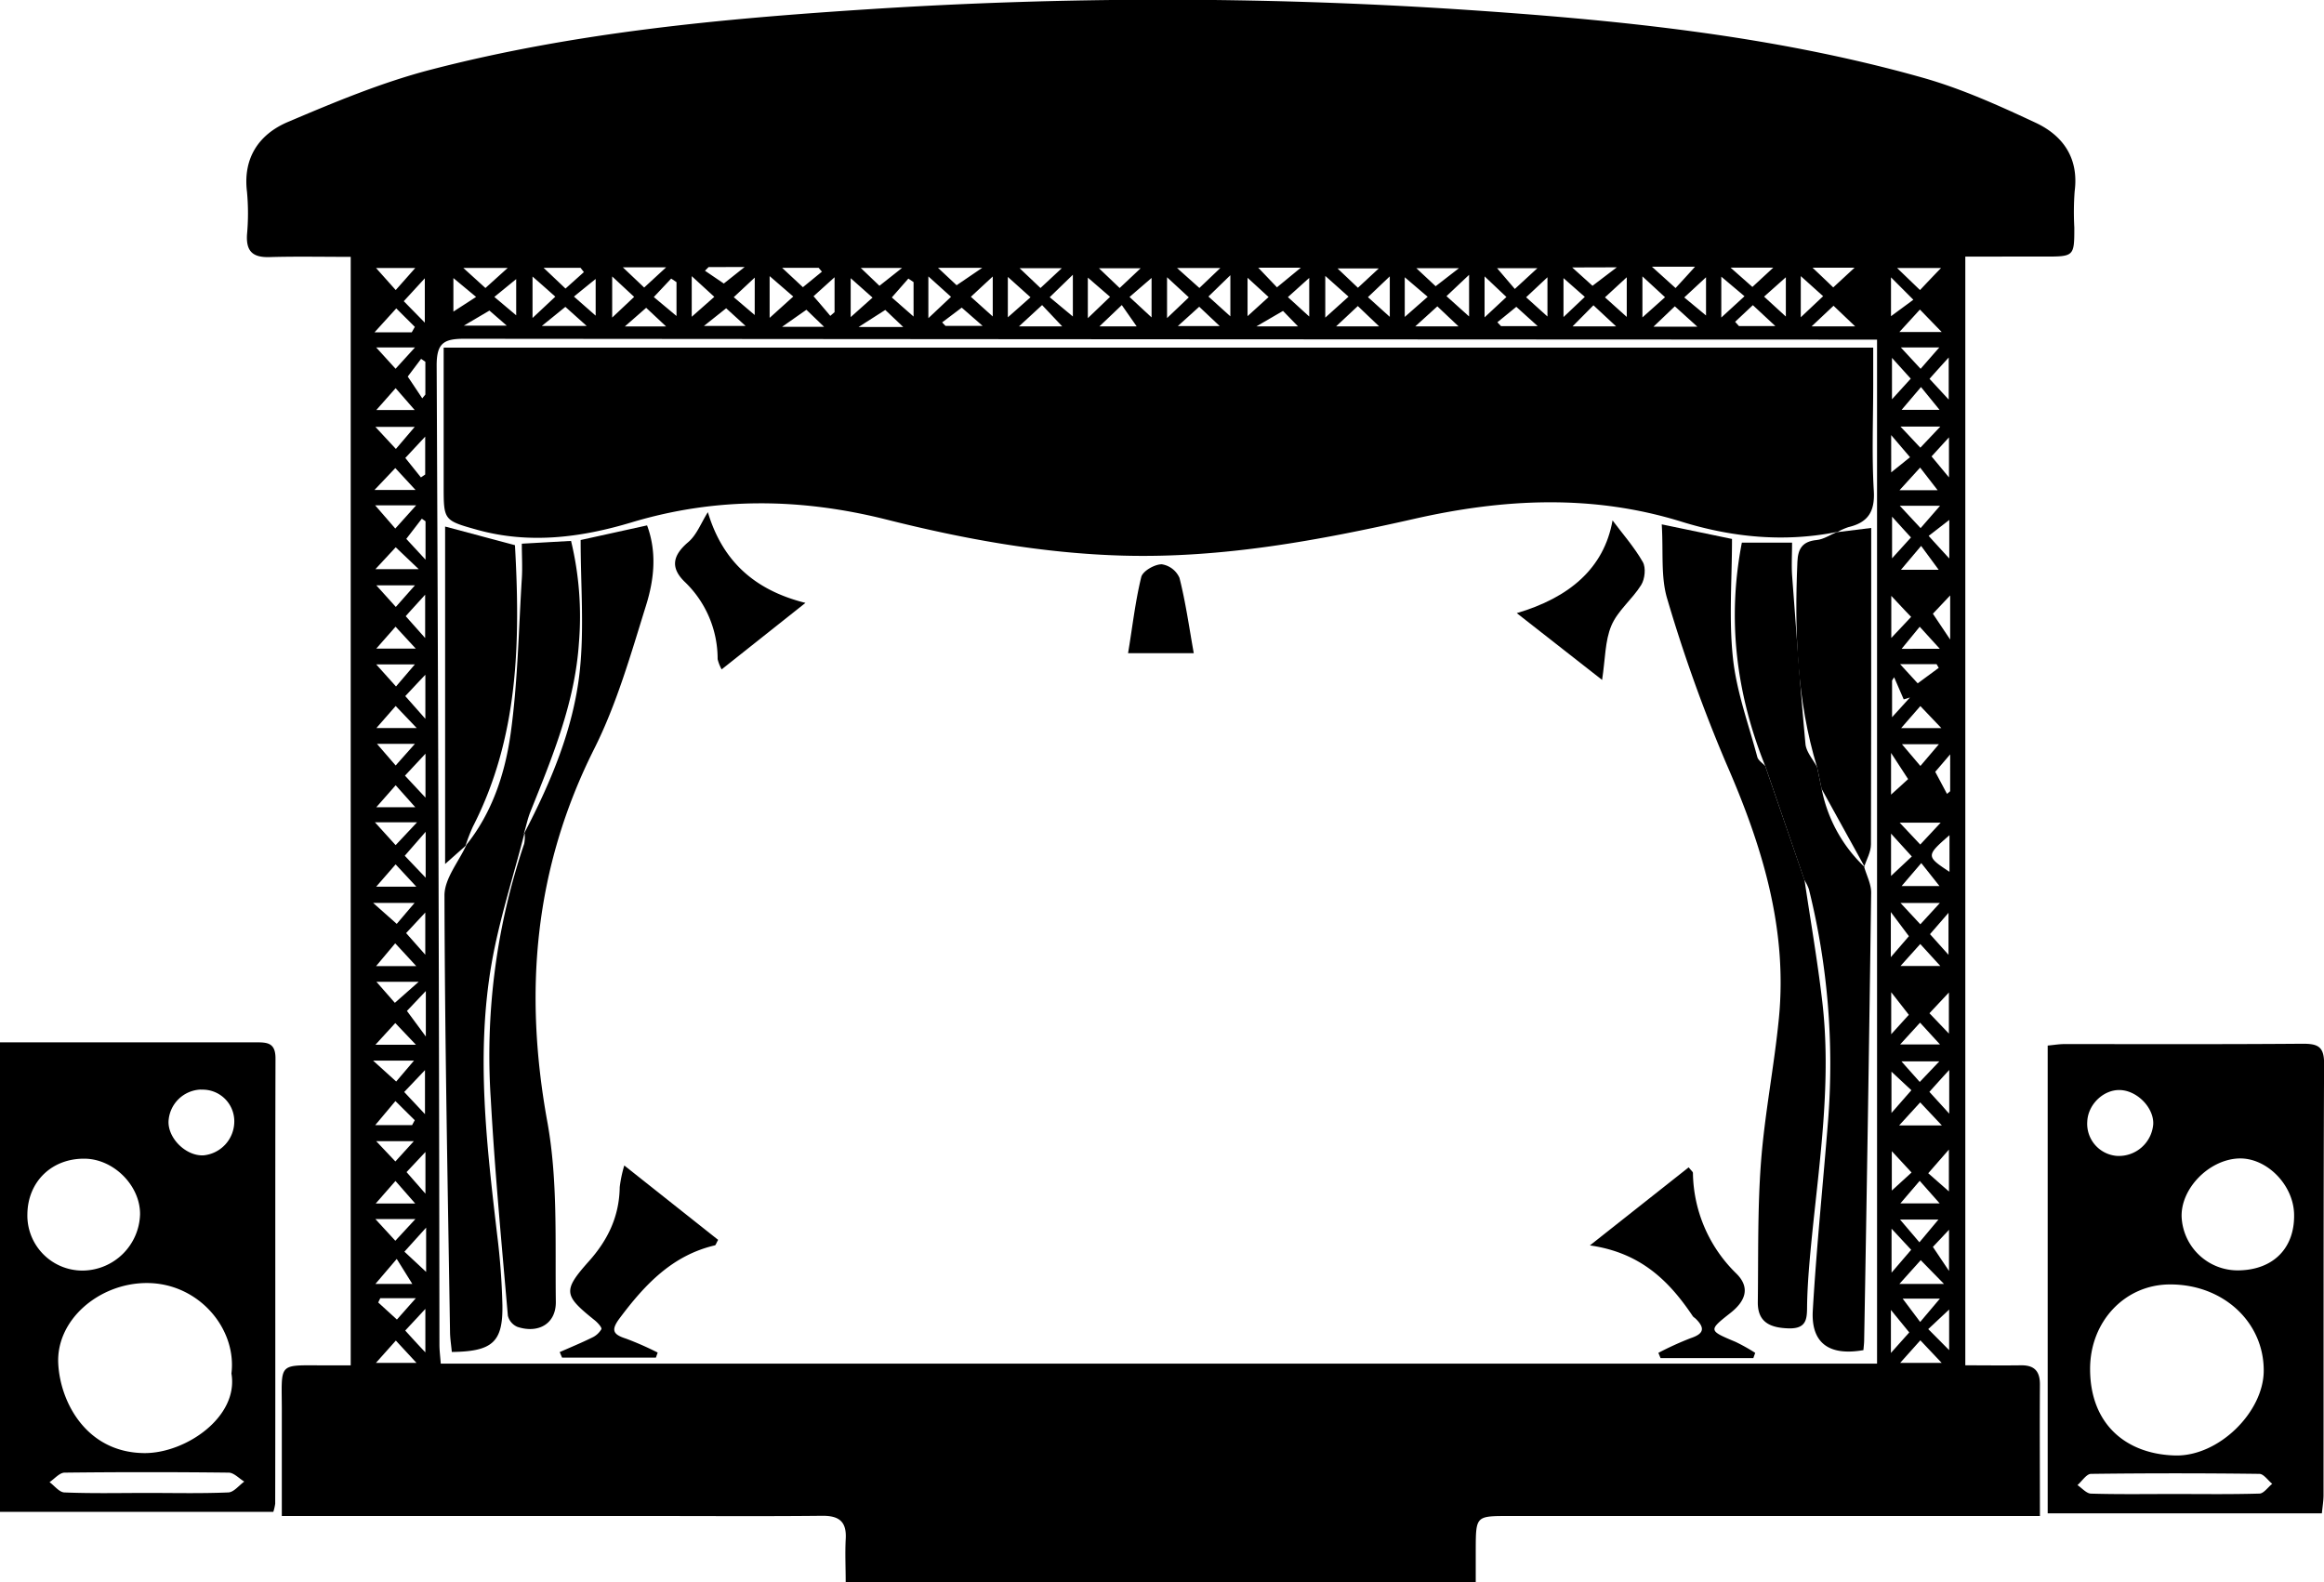 <svg xmlns="http://www.w3.org/2000/svg" viewBox="0 0 544.77 370.97"><g id="Layer_2" data-name="Layer 2"><g id="_ÎÓÈ_1" data-name="—ÎÓÈ 1"><path d="M460.69,320.08c4.41,0,8.7.06,13,0,3.17-.06,4.51,1.36,4.49,4.52-.07,10,0,20,0,30.81H353.66c-7.69,0-7.7,0-7.73,7.83,0,2.46,0,4.93,0,7.75H198.24c0-3.5-.17-6.8,0-10.07.28-4.15-1.48-5.61-5.55-5.56-13.16.14-26.33.05-39.49.05H66.06c0-8.08,0-15.84,0-23.59.08-13.18-1.63-11.63,11.71-11.73h4.44V60.22c-6.47,0-12.76-.13-19,.05C59.33,60.39,57.66,59,57.9,55a54.64,54.64,0,0,0,0-10c-1-8,2.85-13.54,9.57-16.4,11-4.67,22.12-9.32,33.64-12.3,33.49-8.68,67.84-11.9,102.28-14.12a1066.43,1066.43,0,0,1,138.36,0c36.76,2.42,73.4,6,109,16.05,9.06,2.56,17.79,6.51,26.35,10.51,6.47,3,10.24,8.31,9.22,16.11a66.71,66.71,0,0,0-.08,8.49c0,6.81-.05,6.81-7.1,6.81H460.69ZM440,79.62h-5.33q-162.94-.06-325.9-.2c-4.9,0-6.43,1.16-6.41,6.35q.54,114.72.65,229.45c0,1.45.2,2.9.31,4.46H440ZM316.11,69.55l-5.45-4.87v9.78ZM124.83,64.83v9.72l5.34-5C128.31,67.89,126.88,66.62,124.83,64.83ZM88,133.43H98.15l-5.39-5.13Zm9.77,59.34H87.88l4.86,5.36Zm-1.17,71,.62-1.15-4.53-4.49-4.73,5.64ZM217.62,74.59l5.31-5-5.31-4.79Zm33.87-10.18-5.43,5.27,5.43,4.52ZM92.64,221.15l-4.49,5.35h9.43C95.65,224.4,94.36,223,92.64,221.15ZM96.52,77.91l.72-1.28L92.89,72.3l-5.1,5.61Zm301.35-1.33-5.27-4.77-5,4.77ZM170.22,72.27,165,76.42h9.78Zm206-2.56,5.11,4.59V65ZM180.41,74.52l5.54-5-5.54-4.79Zm244.24,2h10.23l-5.08-4.84Zm-212.92.14-4.21-4-6.26,4ZM127,76.42h10.53l-5-4.48Zm-8-13.6H108.61l5.18,4.7Zm-26.2,42.43,4.41-5.17H88ZM351,75.55l.85.9h8.59l-5-4.52Zm-50.25-2.66-6.23,3.62h9.74Zm-208,92.62-4.52,5.17h9.45ZM344.37,64.43l-5.3,5,5.3,4.76ZM114.73,72.81l-6,3.53h10.06ZM96.65,301,93,295.14,88,301Zm3.24-13.2-5.09,5.64,5.09,4.74ZM88,285.8l4.67,5.08,4.7-5.08ZM267.38,62.89h-9.77l4.85,4.63Zm18.68-.06H275.91l5.24,4.68Zm122.87,6.62-5.44-4.59v9.58ZM95.3,274.78l4.43,5.06v-9.78ZM336.53,67.1,342,62.87H332Zm23.85-4.23h-9.45l4.16,4.87ZM455.69,301l-5.45-5.57-5,5.57ZM99.62,261.2V250.88L94.75,256Zm345.87-34.73h9.35l-4.71-5.16ZM95.2,218.75l4.49,5.07v-9.89ZM410.78,67.27l4.89-4.52h-10Zm-311,138.5V195l-4.9,5.62ZM243.9,67.52l5-4.65H239Zm203.81,96-1.46.44L444,158.77l-.48.77v8.6Zm-190-87h8.74l-3.49-5Zm-158,92V158.19c-2,2.08-3.23,3.44-4.71,5Zm0,148.53V306.85c-1.94,2.1-3.22,3.47-4.72,5.08C96.48,313.57,97.76,315,99.67,317ZM99.58,75.64V65.24l-4.93,5.37Zm59-9.49-1.25-.84-4.07,4.33,5.32,4.44Zm-2.43-3.48H146l5,4.74ZM288.41,74.16V64.52l-5.14,5Zm161.8,49.65,4.56-5.24h-9.44Zm-4.94-8.89h8.93l-4.1-5.3Zm-346.6-3,1-.68v-8.88l-4.66,5Zm-3.43,14.41,4.51,4.88v-9l-.87-.61Zm350-48.5h9.91l-5.1-5.26Zm9.22,78.74-.51-.87H445.4l4.13,4.5ZM194.63,74.05l1-.87V65l-4.93,4.45C192.21,71.17,193.42,72.61,194.63,74.05ZM136.87,63.79l-.78-1h-8.66l5.13,4.86Zm55.8-.1-.77-.9h-8.56l4.87,4.54ZM206.15,67l5.29-4.18h-9.66Zm249,252.51-5-5.29-4.73,5.29Zm-357.52,0-4.84-5.23-4.67,5.23ZM446,304.44l4.11,5.48,4.63-5.48ZM224.24,66.87l6-4.08H219.88Zm128.88,2.76L348,64.79V74.4ZM443.4,288.05v10.31L448,293ZM273.57,65v9.57l5.1-4.86Zm25.74,2.38,5.63-4.63h-10C296.71,64.6,297.89,65.85,299.31,67.33Zm23.89-4.45h-9.67l4.78,4.53Zm132,200.92-5.09-5.41-4.94,5.41ZM87.94,118.47l4.72,5.44,4.89-5.44ZM227.58,69.58l5.13,4.61V64.82ZM92.76,68l4.58-5.17H88.15Zm275.87,8.51h10.2l-5.31-4.94Zm-.09-13.81L373.3,67,379,62.67Zm81.54,177.05-4.66,5.1h9.33ZM99.82,232.33,95.39,237l4.43,6Zm350.33-15.64,4.58-5H445.5ZM99.74,187V176.69l-4.81,5.15ZM143.5,64.81v9.64l5.15-4.85ZM450.15,165.53l-4.51,5.17h9.44ZM220.85,75.58l.78.82h8.71l-4.9-4.28Zm18,.94H249l-4.72-5Zm74.34,0h10.1l-5-4.77ZM92.83,160.93l4.42-5.17H88.19ZM455,62.83H444.7L450.07,68C451.85,66.11,453.14,64.75,455,62.83Zm-9.24,144.89h8.87l-4.26-5.38ZM95.11,144.46l4.55,5.12V139.42C97.66,141.64,96.38,143,95.11,144.46Zm359.47-63h-9l4.63,5C451.71,84.75,452.86,83.43,454.58,81.47ZM166.11,62.61l-.86.86,4.42,3,4.88-3.87ZM454.84,100h-9.36c1.92,2,3.16,3.36,4.67,4.95Zm-.13,52.1L450,146.93l-4.24,5.18Zm-.26-18.52-4.12-5.6-4.73,5.6Zm-1.36,158.74,3.78,5.64v-9.66ZM276.1,76.44h9.81l-4.8-4.53ZM454.39,285.91h-9l4.54,5.33ZM450,276.83l-4.53,5.29h9.21ZM390.3,69.68,385,64.79v9.62Zm23.22-.14,5.1,4.67V65Zm-6.79,5.9.9,1h8.53l-5.27-4.9Zm-69.8-3.62-5.17,4.69h10.13Zm117.67,177h-8.89l4.3,4.83ZM156.14,76.53l-4.67-4.37-5,4.37Zm231.09-14,5.54,5c1.59-1.73,2.77-3,4.56-5Zm37.65.23c2.06,1.95,3.33,3.16,4.85,4.62l5-4.62ZM445.3,192.86l4.83,5.13,4.79-5.13ZM193.18,76.62l-4.15-4-5.71,4Zm-105,131.25h9.41l-4.85-5.23ZM95.58,88.28c1.2,1.79,2.3,3.44,3.4,5.1l.73-.88V84.81l-1-.68ZM93,216.59c1.52-1.79,2.72-3.21,4.18-4.91H87.47Zm74.44-147-5.29-4.85v9.52Zm275.79,154.8,4.24-4.91-4.24-5.66ZM325.78,64.79l-5.12,4.87,5.12,4.62Zm8.88,4.79L329.29,65V74.3Zm-242,170.26L88,244.93H97.5Zm0-130.11-4.87,5.13h9.61Zm329.46-45v9.65l5.24-4.94Zm26.39,5.54-5.24-5.25v9.11Zm-5.23,135.08,4.87-4.56-4.87-5.36Zm13.7-9.55c-5.52,4.8-5.51,4.95,0,8.59ZM236.25,74.39c2.17-1.91,3.56-3.15,5.31-4.7l-5.31-4.77Zm207,242.79,4.3-4.81c-1.45-1.79-2.63-3.22-4.3-5.27ZM89.14,304.35l-.48,1,4.38,4,4.43-5Zm9-74.18h-9.9l4.32,4.93ZM366.5,65.2v9.13l5-4.73C369.8,68.11,368.42,66.9,366.5,65.2Zm76.82,177.26,4.13-4.55c-1.4-1.8-2.45-3.15-4.13-5.29Zm0-131.72,4.41-3.55L443.31,102Zm.2,10.38v9.77l4.43-4.89C446.52,124.45,445.33,123.13,443.51,121.12Zm13.34-9.2v-9.39L452.78,107Zm-6.7,67.65,4.34-5.1h-8.67ZM176.92,65.08,172,69.67l4.91,4.18Zm280,196V250.84c-2,2.16-3.22,3.54-4.65,5.13Zm-13.54-9.84v9.68l4.67-5.33ZM264.77,69.62l5.17,4.79V65.16ZM92.68,272.29,97,267.54H88.19Zm-4.32-97.91,4.39,5.08c1.5-1.7,2.78-3.13,4.51-5.08Zm359.73,100.5-4.63-5v9.23Zm8.75,4.43V269.5L452,275.05Zm-9.56-96.66-4-6.14v9.78C445.18,184.58,446.55,183.33,447.28,182.65Zm-359.82,66,5.41,4.9,4.17-4.9ZM399.91,65l-5.1,4.73,5.1,4.23ZM139.63,74v-8.6c-2,1.61-3.44,2.78-5.09,4.13ZM92.7,276.86l-4.63,5.29h9.26ZM121,73.92V65.43l-5.12,4.18ZM452.28,237.54l4.56,4.77v-9.63Zm-346-164.49,5.32-3.44-5.32-4.42Zm350.65,57.84v-9l-4.83,3.74C453.73,127.46,455,128.81,456.89,130.89ZM214.15,66.14l-1.22-.83-3.88,4.42,5.1,4.48ZM97.28,81.45h-9.1l4.55,5ZM362.74,74.2V65l-5,4.69ZM88.21,152.05h9.24l-4.73-5.13Zm368.93,24.8c-1.89,2.22-3.14,3.67-3.5,4.09l2.76,5.18.74-.63ZM199.41,65.22v9.12l5.12-4.57ZM92.75,184.09l-4.53,5.15h9.12Zm353-88h8.91l-4.36-5.35Zm11,127.75V214l-4.34,5ZM255,74.59l5.21-5L255,65.08Zm197,237,4.9,4.93V307ZM92.74,91l-4.53,5.13h9ZM456.8,93.68V83.81c-1.93,2.12-3.13,3.45-4.5,5ZM443.5,83.9v9.71l4.4-4.84ZM88.22,137.23l4.56,5.06,4.48-5.06Zm368.92,2.36-4.05,4.29,4.05,6.05ZM301.9,69.65l5,4.56V65.15Zm141.44,70v9.91l4.65-4.94C446.53,143.11,445.27,141.76,443.34,139.69ZM292.44,65.12v9l4.93-4.48Z"/><path d="M64.07,354.44H0V244.36H8.38c17.15,0,34.29,0,51.44,0,2.74,0,4.77,0,4.76,3.79-.1,34.79,0,69.58-.07,104.37A11.4,11.4,0,0,1,64.07,354.44ZM54.25,322c1.3-10.58-7.77-21.27-19.93-21.21-11.12.05-21.25,8.66-20.66,19,.51,9.12,6.73,20.78,20.2,20.87C43.52,340.71,56,332.19,54.25,322ZM6.42,284.56a12.91,12.91,0,0,0,13,13.31,13.58,13.58,0,0,0,13.41-13.18c.07-6.72-6.17-13-13-13.05C12.14,271.56,6.55,277,6.42,284.56ZM34.53,350c6.33,0,12.66.15,19-.12,1.28-.05,2.49-1.65,3.73-2.54-1.21-.73-2.42-2.08-3.64-2.1q-19.23-.22-38.47,0c-1.19,0-2.36,1.45-3.54,2.23,1.15.84,2.28,2.36,3.46,2.41C21.53,350.15,28,350,34.53,350Zm12.65-94.57a7.86,7.86,0,0,0-7.68,7.62c0,4,4.19,8,8.19,7.81a8,8,0,0,0,7.23-8.07A7.41,7.41,0,0,0,47.18,255.46Z"/><path d="M544.27,354.79H480V245.12c1.32-.12,2.59-.34,3.86-.35,18.65,0,37.29.07,55.93-.08,3.51,0,5,.64,5,4.6-.16,33.79-.1,67.57-.13,101.36C544.64,352,544.42,353.24,544.27,354.79Zm-35.59-53.67c-10.59,0-18.76,8.7-18.74,19.82,0,12.94,8.43,20,20,20.28,10.18.21,20.65-10.18,20.7-19.83C530.71,309.94,521.11,301.08,508.68,301.12Zm16.18-3.3c8.07-.16,13.07-5.25,12.9-13.15-.15-7-6.56-13.39-13.09-13.08-7,.35-13.55,7.16-13.27,13.79A13.16,13.16,0,0,0,524.86,297.82Zm-15.23,52.43v0c6.66,0,13.33.1,20-.1,1,0,2-1.49,3-2.29-1-.81-2-2.32-3-2.33q-19.73-.25-39.47,0c-1.07,0-2.12,1.72-3.18,2.63,1.07.71,2.12,2,3.21,2C496.63,350.35,503.13,350.25,509.63,350.25Zm-20.35-87.37a7.55,7.55,0,0,0,7,8.11,8.09,8.09,0,0,0,8.46-7.43c.18-3.73-3.54-7.7-7.51-8S489.48,258.81,489.28,262.88Z"/><path d="M430.67,124.7c-12.39,2.49-24.64,1.28-36.51-2.4-20.88-6.47-41.65-5.42-62.62-.67-22.43,5.08-45,9.25-68.19,8.63-18.92-.51-37.41-3.89-55.67-8.49-20-5-39.71-5.29-59.62.69-11.7,3.52-23.77,5.14-36,1.8C104,122,104,122.05,104,113.92V81.5h335.1c0,2.73,0,5.64,0,8.55,0,8.33-.35,16.68.14,25,.29,4.89-1.36,7.44-5.93,8.52a14.4,14.4,0,0,0-2.7,1.22Z"/><path d="M109.16,198.27c6.24-7.71,9.25-17,10.56-26.42,1.65-12,1.85-24.12,2.6-36.2.17-2.61,0-5.24,0-8.19l11.54-.65a75.57,75.57,0,0,1,1.84,24c-.95,14-6.26,26.75-11.39,39.55-.67,1.67-1,3.47-1.55,5.2l.16-.16c-2.61,10.21-5.92,20.29-7.71,30.64-3.66,21.22-1.13,42.44,1.35,63.61A163.72,163.72,0,0,1,117.77,306c.13,8.64-2.32,10.84-11.86,10.95-.14-1.55-.4-3.14-.42-4.73-.53-34.1-1.22-68.21-1.3-102.32,0-3.94,3.35-7.89,5.15-11.83Z"/><path d="M413.79,179.59c-6.76-16.88-9-34.23-5.48-52.38h11.77c0,2.76-.15,5.2,0,7.61,1,13.2,1.92,26.41,3.14,39.59.18,1.88,1.78,3.64,2.73,5.45.35,1.69.71,3.38,1.06,5.07a34.17,34.17,0,0,0,10.14,18.39l-.17-.09c.57,2,1.66,4.05,1.64,6.06q-.7,52.43-1.64,104.83c0,.82-.12,1.63-.17,2.4-8,1.41-12.32-1.61-11.87-9.3.87-14.93,2.42-29.82,3.6-44.74a169.91,169.91,0,0,0-4.51-54,11.45,11.45,0,0,0-1.07-2.2Z"/><path d="M413.79,179.59,423,206.32c1.38,9.35,3,18.68,4.11,28.07,2.29,18.85-.59,37.51-2.45,56.21-.49,5-.94,9.95-1.05,14.93-.06,3.18.28,6-4.3,5.89-4.22-.12-7.32-1.33-7.26-6.17.14-10.95-.08-21.95.75-32.86.86-11.26,3.09-22.41,4.19-33.66,2.07-21.18-4-40.68-12.39-59.86a353,353,0,0,1-13.76-38.4c-1.59-5.19-.9-11.08-1.31-17.54L406,126.35c0,9.59-.76,18.91.23,28,.84,7.82,3.65,15.43,5.7,23.11C412.16,178.29,413.16,178.89,413.79,179.59Z"/><path d="M122.79,195.54c6.3-12.07,11.64-24.63,13.11-38.19,1.07-10,.21-20.18.21-30.75l15.57-3.43c2.37,6.39,1.62,12.77-.22,18.69-3.55,11.4-6.85,23.09-12.17,33.69-14.06,28-16.55,56.86-11,87.4,2.51,13.75,1.81,28.12,2,42.21.08,5.19-4.1,7.53-9,5.91a3.85,3.85,0,0,1-2.24-2.62c-1.46-16.89-3.06-33.78-4-50.7a154.93,154.93,0,0,1,7.83-59.95,8.51,8.51,0,0,0,.1-2.43Z"/><path d="M427,184.93c-.35-1.69-.71-3.38-1.06-5.07-4.77-15.74-5.31-31.89-4.61-48.16.13-3.12,1.23-4.78,4.53-5.1,1.63-.16,3.17-1.22,4.76-1.89l-.07.06c2.46-.32,4.91-.62,8.08-1v15c0,19.73,0,39.45-.06,59.18,0,1.75-1,3.51-1.6,5.26l.17.09Z"/><path d="M109.34,198.11l-5,4.44V123.44l16.37,4.37c1.27,22.59.9,45-9.87,66a42.69,42.69,0,0,0-1.73,4.5Z"/><path d="M146.34,273.23l22,17.44c-.45.78-.56,1.25-.77,1.29-10,2.34-16.44,9.23-22.3,17.06-2.12,2.83-1.59,3.82,1.49,4.81a73.44,73.44,0,0,1,7.41,3.26l-.42,1.18h-22l-.55-1.29c2.52-1.11,5.07-2.16,7.53-3.37a4.92,4.92,0,0,0,2.24-2c.17-.39-.86-1.52-1.54-2.07-7.24-5.82-7.61-6.88-1.41-13.83,4.55-5.09,7.14-10.6,7.25-17.39A29.7,29.7,0,0,1,146.34,273.23Z"/><path d="M411,318.39H389.25l-.51-1.23a73.58,73.58,0,0,1,7.58-3.45c3-1,3.46-2.28,1.22-4.5-.23-.24-.56-.4-.74-.66-5.5-8.2-12.16-14.88-24.11-16.58l23.15-18.3c.67.83,1,1.06,1,1.31A33.51,33.51,0,0,0,407,298.55c3.39,3.34,2.11,6.52-1.36,9.25-5.22,4.11-5.16,4.12,1.23,6.8a44.68,44.68,0,0,1,4.57,2.56Z"/><path d="M378,122c2.33,3.12,5.07,6.23,7.09,9.75.77,1.34.49,4-.38,5.39-2.08,3.36-5.51,6-7,9.56s-1.4,7.72-2.16,12.7l-20-15.66C367.77,140.13,376,133.32,378,122Z"/><path d="M165.93,120.07c3.33,11.16,10.61,18.21,22.88,21.27l-19.65,15.59a9.65,9.65,0,0,1-.94-2.4,25,25,0,0,0-7.81-18.22c-3.35-3.32-2.65-6.18.91-9.21C163.31,125.42,164.33,122.61,165.93,120.07Z"/><path d="M279.83,153.13h-15.4c1-5.9,1.66-12,3.09-17.84.34-1.4,3.1-3,4.81-3a5.44,5.44,0,0,1,4.15,3.18C277.92,141.15,278.74,147,279.83,153.13Z"/></g></g></svg>